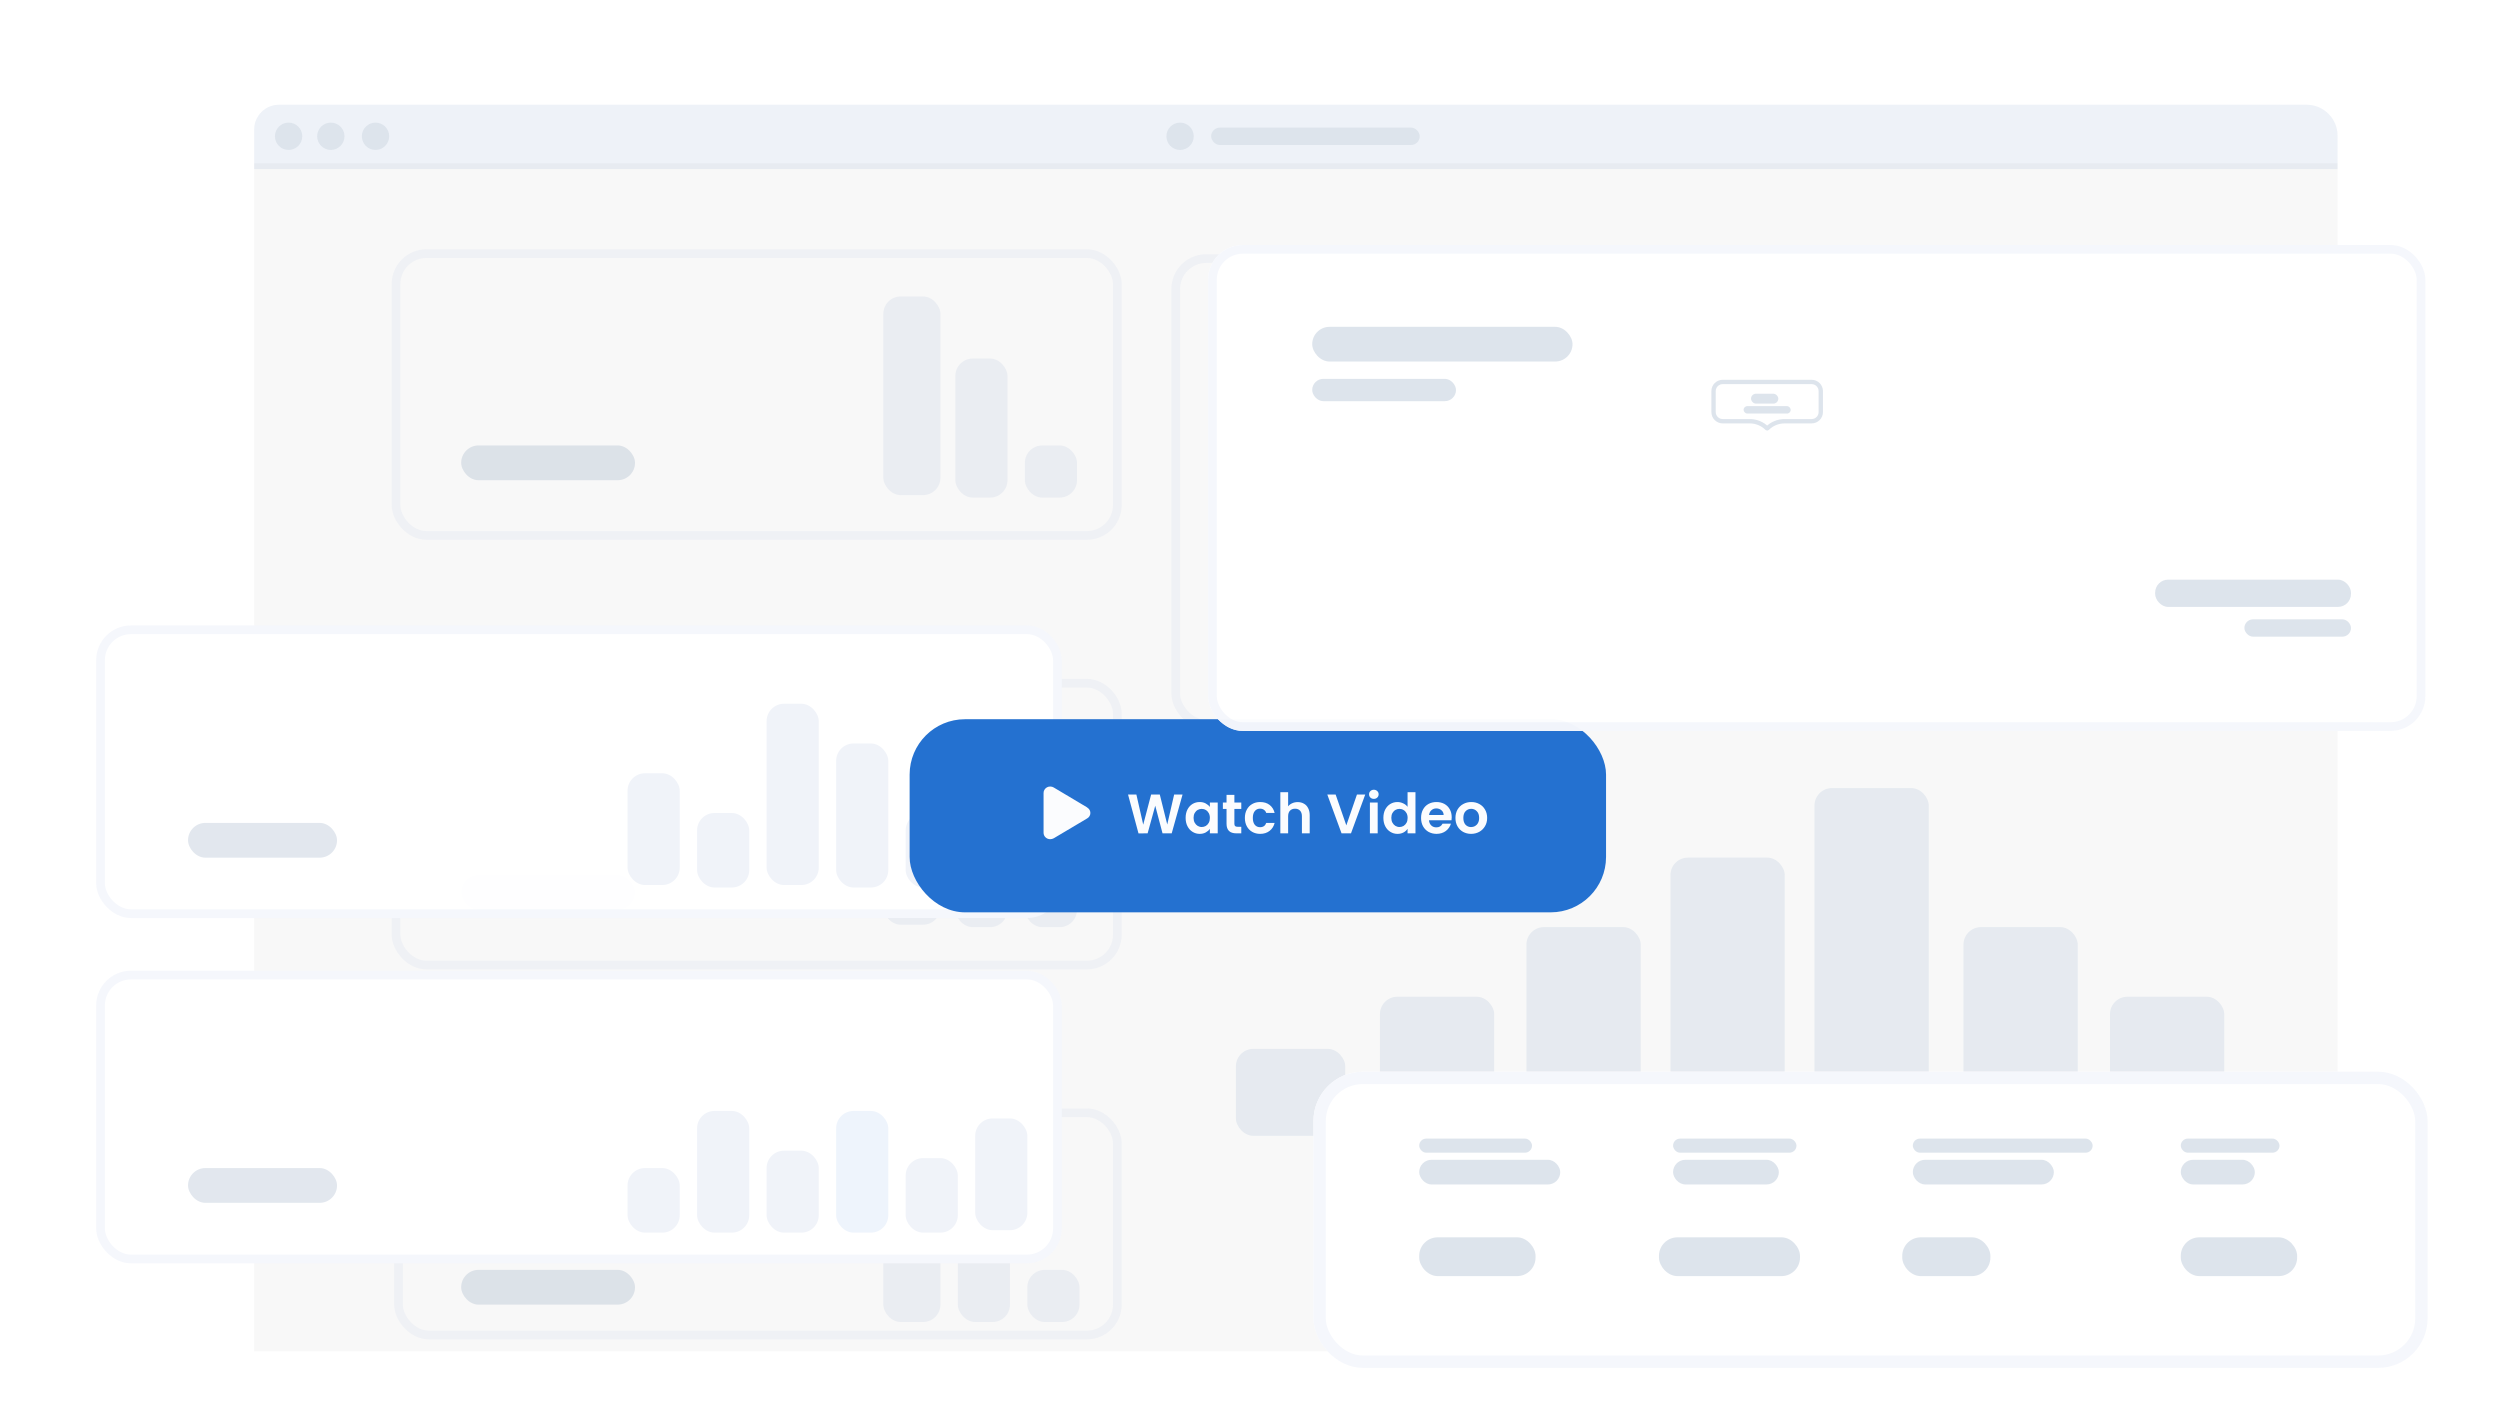 <?xml version="1.0" encoding="UTF-8" standalone="no"?>
<svg
   width="427.184"
   height="241.569"
   viewBox="0 0 427.184 241.569"
   fill="none"
   version="1.1"
   id="svg241"
   sodipodi:docname="Video.svg"
   inkscape:version="1.1.2 (b8e25be833, 2022-02-05)"
   xmlns:inkscape="http://www.inkscape.org/namespaces/inkscape"
   xmlns:sodipodi="http://sodipodi.sourceforge.net/DTD/sodipodi-0.dtd"
   xmlns="http://www.w3.org/2000/svg"
   xmlns:svg="http://www.w3.org/2000/svg">
  <sodipodi:namedview
     id="namedview243"
     pagecolor="#ffffff"
     bordercolor="#666666"
     borderopacity="1.0"
     inkscape:pageshadow="2"
     inkscape:pageopacity="0.0"
     inkscape:pagecheckerboard="0"
     showgrid="false"
     inkscape:zoom="1.5458739"
     inkscape:cx="19.72994"
     inkscape:cy="107.38263"
     inkscape:window-width="1920"
     inkscape:window-height="970"
     inkscape:window-x="-12"
     inkscape:window-y="-12"
     inkscape:window-maximized="1"
     inkscape:current-layer="svg241" />
  <defs
     id="defs239">
    <filter
       id="filter0_d_1_1147"
       x="26.828"
       y="1709.16"
       width="379.376"
       height="236.384"
       filterUnits="userSpaceOnUse"
       color-interpolation-filters="sRGB">
      <feFlood
         flood-opacity="0"
         result="BackgroundImageFix"
         id="feFlood164" />
      <feColorMatrix
         in="SourceAlpha"
         type="matrix"
         values="0 0 0 0 0 0 0 0 0 0 0 0 0 0 0 0 0 0 127 0"
         result="hardAlpha"
         id="feColorMatrix166" />
      <feOffset
         dy="2.976"
         id="feOffset168" />
      <feGaussianBlur
         stdDeviation="5.951"
         id="feGaussianBlur170" />
      <feColorMatrix
         type="matrix"
         values="0 0 0 0 0 0 0 0 0 0 0 0 0 0 0 0 0 0 0.08 0"
         id="feColorMatrix172" />
      <feBlend
         mode="normal"
         in2="BackgroundImageFix"
         result="effect1_dropShadow_1_1147"
         id="feBlend174" />
      <feBlend
         mode="normal"
         in="SourceGraphic"
         in2="effect1_dropShadow_1_1147"
         result="shape"
         id="feBlend176" />
    </filter>
    <filter
       id="filter1_d_1_1147"
       x="0.097"
       y="1795.07"
       width="188.806"
       height="73.806"
       filterUnits="userSpaceOnUse"
       color-interpolation-filters="sRGB">
      <feFlood
         flood-opacity="0"
         result="BackgroundImageFix"
         id="feFlood179" />
      <feColorMatrix
         in="SourceAlpha"
         type="matrix"
         values="0 0 0 0 0 0 0 0 0 0 0 0 0 0 0 0 0 0 127 0"
         result="hardAlpha"
         id="feColorMatrix181" />
      <feOffset
         dy="2.976"
         id="feOffset183" />
      <feGaussianBlur
         stdDeviation="5.951"
         id="feGaussianBlur185" />
      <feColorMatrix
         type="matrix"
         values="0 0 0 0 0 0 0 0 0 0 0 0 0 0 0 0 0 0 0.08 0"
         id="feColorMatrix187" />
      <feBlend
         mode="normal"
         in2="BackgroundImageFix"
         result="effect1_dropShadow_1_1147"
         id="feBlend189" />
      <feBlend
         mode="normal"
         in="SourceGraphic"
         in2="effect1_dropShadow_1_1147"
         result="shape"
         id="feBlend191" />
    </filter>
    <filter
       id="filter2_d_1_1147"
       x="0.097"
       y="1854.07"
       width="188.806"
       height="73.806"
       filterUnits="userSpaceOnUse"
       color-interpolation-filters="sRGB">
      <feFlood
         flood-opacity="0"
         result="BackgroundImageFix"
         id="feFlood194" />
      <feColorMatrix
         in="SourceAlpha"
         type="matrix"
         values="0 0 0 0 0 0 0 0 0 0 0 0 0 0 0 0 0 0 127 0"
         result="hardAlpha"
         id="feColorMatrix196" />
      <feOffset
         dy="2.976"
         id="feOffset198" />
      <feGaussianBlur
         stdDeviation="5.951"
         id="feGaussianBlur200" />
      <feColorMatrix
         type="matrix"
         values="0 0 0 0 0 0 0 0 0 0 0 0 0 0 0 0 0 0 0.08 0"
         id="feColorMatrix202" />
      <feBlend
         mode="normal"
         in2="BackgroundImageFix"
         result="effect1_dropShadow_1_1147"
         id="feBlend204" />
      <feBlend
         mode="normal"
         in="SourceGraphic"
         in2="effect1_dropShadow_1_1147"
         result="shape"
         id="feBlend206" />
    </filter>
    <filter
       id="filter3_d_1_1147"
       x="190.116"
       y="1730.09"
       width="231.767"
       height="106.798"
       filterUnits="userSpaceOnUse"
       color-interpolation-filters="sRGB">
      <feFlood
         flood-opacity="0"
         result="BackgroundImageFix"
         id="feFlood209" />
      <feColorMatrix
         in="SourceAlpha"
         type="matrix"
         values="0 0 0 0 0 0 0 0 0 0 0 0 0 0 0 0 0 0 127 0"
         result="hardAlpha"
         id="feColorMatrix211" />
      <feOffset
         dy="2.971"
         id="feOffset213" />
      <feGaussianBlur
         stdDeviation="5.942"
         id="feGaussianBlur215" />
      <feColorMatrix
         type="matrix"
         values="0 0 0 0 0 0 0 0 0 0 0 0 0 0 0 0 0 0 0.08 0"
         id="feColorMatrix217" />
      <feBlend
         mode="normal"
         in2="BackgroundImageFix"
         result="effect1_dropShadow_1_1147"
         id="feBlend219" />
      <feBlend
         mode="normal"
         in="SourceGraphic"
         in2="effect1_dropShadow_1_1147"
         result="shape"
         id="feBlend221" />
    </filter>
    <filter
       id="filter4_d_1_1147"
       x="203.099"
       y="1866.32"
       width="224.182"
       height="84.409"
       filterUnits="userSpaceOnUse"
       color-interpolation-filters="sRGB">
      <feFlood
         flood-opacity="0"
         result="BackgroundImageFix"
         id="feFlood224" />
      <feColorMatrix
         in="SourceAlpha"
         type="matrix"
         values="0 0 0 0 0 0 0 0 0 0 0 0 0 0 0 0 0 0 127 0"
         result="hardAlpha"
         id="feColorMatrix226" />
      <feOffset
         dy="4.225"
         id="feOffset228" />
      <feGaussianBlur
         stdDeviation="8.45"
         id="feGaussianBlur230" />
      <feColorMatrix
         type="matrix"
         values="0 0 0 0 0 0 0 0 0 0 0 0 0 0 0 0 0 0 0.08 0"
         id="feColorMatrix232" />
      <feBlend
         mode="normal"
         in2="BackgroundImageFix"
         result="effect1_dropShadow_1_1147"
         id="feBlend234" />
      <feBlend
         mode="normal"
         in="SourceGraphic"
         in2="effect1_dropShadow_1_1147"
         result="shape"
         id="feBlend236" />
    </filter>
    <filter
       id="filter0_d_1_1147-0"
       x="26.828"
       y="1709.16"
       width="379.376"
       height="236.384"
       filterUnits="userSpaceOnUse"
       color-interpolation-filters="sRGB">
      <feFlood
         flood-opacity="0"
         result="BackgroundImageFix"
         id="feFlood164-0" />
      <feColorMatrix
         in="SourceAlpha"
         type="matrix"
         values="0 0 0 0 0 0 0 0 0 0 0 0 0 0 0 0 0 0 127 0"
         result="hardAlpha"
         id="feColorMatrix166-3" />
      <feOffset
         dy="2.976"
         id="feOffset168-9" />
      <feGaussianBlur
         stdDeviation="5.951"
         id="feGaussianBlur170-1" />
      <feColorMatrix
         type="matrix"
         values="0 0 0 0 0 0 0 0 0 0 0 0 0 0 0 0 0 0 0.08 0"
         id="feColorMatrix172-2" />
      <feBlend
         mode="normal"
         in2="BackgroundImageFix"
         result="effect1_dropShadow_1_1147"
         id="feBlend174-7" />
      <feBlend
         mode="normal"
         in="SourceGraphic"
         in2="effect1_dropShadow_1_1147"
         result="shape"
         id="feBlend176-1" />
    </filter>
    <filter
       id="filter1_d_1_1147-2"
       x="0.097"
       y="1795.07"
       width="188.806"
       height="73.806"
       filterUnits="userSpaceOnUse"
       color-interpolation-filters="sRGB">
      <feFlood
         flood-opacity="0"
         result="BackgroundImageFix"
         id="feFlood179-6" />
      <feColorMatrix
         in="SourceAlpha"
         type="matrix"
         values="0 0 0 0 0 0 0 0 0 0 0 0 0 0 0 0 0 0 127 0"
         result="hardAlpha"
         id="feColorMatrix181-7" />
      <feOffset
         dy="2.976"
         id="feOffset183-0" />
      <feGaussianBlur
         stdDeviation="5.951"
         id="feGaussianBlur185-1" />
      <feColorMatrix
         type="matrix"
         values="0 0 0 0 0 0 0 0 0 0 0 0 0 0 0 0 0 0 0.08 0"
         id="feColorMatrix187-7" />
      <feBlend
         mode="normal"
         in2="BackgroundImageFix"
         result="effect1_dropShadow_1_1147"
         id="feBlend189-7" />
      <feBlend
         mode="normal"
         in="SourceGraphic"
         in2="effect1_dropShadow_1_1147"
         result="shape"
         id="feBlend191-7" />
    </filter>
    <filter
       id="filter2_d_1_1147-7"
       x="0.097"
       y="1854.07"
       width="188.806"
       height="73.806"
       filterUnits="userSpaceOnUse"
       color-interpolation-filters="sRGB">
      <feFlood
         flood-opacity="0"
         result="BackgroundImageFix"
         id="feFlood194-8" />
      <feColorMatrix
         in="SourceAlpha"
         type="matrix"
         values="0 0 0 0 0 0 0 0 0 0 0 0 0 0 0 0 0 0 127 0"
         result="hardAlpha"
         id="feColorMatrix196-7" />
      <feOffset
         dy="2.976"
         id="feOffset198-2" />
      <feGaussianBlur
         stdDeviation="5.951"
         id="feGaussianBlur200-4" />
      <feColorMatrix
         type="matrix"
         values="0 0 0 0 0 0 0 0 0 0 0 0 0 0 0 0 0 0 0.08 0"
         id="feColorMatrix202-8" />
      <feBlend
         mode="normal"
         in2="BackgroundImageFix"
         result="effect1_dropShadow_1_1147"
         id="feBlend204-8" />
      <feBlend
         mode="normal"
         in="SourceGraphic"
         in2="effect1_dropShadow_1_1147"
         result="shape"
         id="feBlend206-6" />
    </filter>
    <filter
       id="filter3_d_1_1147-1"
       x="190.116"
       y="1730.09"
       width="231.767"
       height="106.798"
       filterUnits="userSpaceOnUse"
       color-interpolation-filters="sRGB">
      <feFlood
         flood-opacity="0"
         result="BackgroundImageFix"
         id="feFlood209-8" />
      <feColorMatrix
         in="SourceAlpha"
         type="matrix"
         values="0 0 0 0 0 0 0 0 0 0 0 0 0 0 0 0 0 0 127 0"
         result="hardAlpha"
         id="feColorMatrix211-9" />
      <feOffset
         dy="2.971"
         id="feOffset213-7" />
      <feGaussianBlur
         stdDeviation="5.942"
         id="feGaussianBlur215-9" />
      <feColorMatrix
         type="matrix"
         values="0 0 0 0 0 0 0 0 0 0 0 0 0 0 0 0 0 0 0.08 0"
         id="feColorMatrix217-0" />
      <feBlend
         mode="normal"
         in2="BackgroundImageFix"
         result="effect1_dropShadow_1_1147"
         id="feBlend219-2" />
      <feBlend
         mode="normal"
         in="SourceGraphic"
         in2="effect1_dropShadow_1_1147"
         result="shape"
         id="feBlend221-8" />
    </filter>
    <filter
       id="filter4_d_1_1147-8"
       x="203.099"
       y="1866.32"
       width="224.182"
       height="84.409"
       filterUnits="userSpaceOnUse"
       color-interpolation-filters="sRGB">
      <feFlood
         flood-opacity="0"
         result="BackgroundImageFix"
         id="feFlood224-5" />
      <feColorMatrix
         in="SourceAlpha"
         type="matrix"
         values="0 0 0 0 0 0 0 0 0 0 0 0 0 0 0 0 0 0 127 0"
         result="hardAlpha"
         id="feColorMatrix226-4" />
      <feOffset
         dy="4.225"
         id="feOffset228-5" />
      <feGaussianBlur
         stdDeviation="8.45"
         id="feGaussianBlur230-5" />
      <feColorMatrix
         type="matrix"
         values="0 0 0 0 0 0 0 0 0 0 0 0 0 0 0 0 0 0 0.08 0"
         id="feColorMatrix232-2" />
      <feBlend
         mode="normal"
         in2="BackgroundImageFix"
         result="effect1_dropShadow_1_1147"
         id="feBlend234-7" />
      <feBlend
         mode="normal"
         in="SourceGraphic"
         in2="effect1_dropShadow_1_1147"
         result="shape"
         id="feBlend236-4" />
    </filter>
  </defs>
  <g
     filter="url(#filter0_d_1_1147)"
     id="g4"
     style="opacity:0.98;filter:url(#filter0_d_1_1147-0)"
     transform="translate(4.431,-1700.104)">
    <rect
       x="38.731"
       y="1718.09"
       width="355.57"
       height="212.578"
       rx="5.951"
       fill="#ffffff"
       id="rect2" />
  </g>
  <rect
     x="200.901"
     y="44.186"
     width="189.451"
     height="79.555"
     rx="5.207"
     fill="#ffffff"
     stroke="#f5f7fc"
     stroke-width="1.488"
     id="rect6"
     style="opacity:0.98" />
  <rect
     x="67.668"
     y="43.336"
     width="123.259"
     height="48.156"
     rx="5.207"
     fill="#ffffff"
     stroke="#f5f7fc"
     stroke-width="1.488"
     id="rect8"
     style="opacity:0.98" />
  <rect
     x="78.805"
     y="76.116"
     width="29.702"
     height="5.94"
     rx="2.97"
     fill="#e1e7ee"
     id="rect10"
     style="opacity:0.98" />
  <rect
     x="150.938"
     y="50.656"
     width="9.759"
     height="33.945"
     rx="2.976"
     fill="#f0f3f9"
     id="rect12"
     style="opacity:0.98" />
  <rect
     x="163.243"
     y="61.266"
     width="8.91"
     height="23.761"
     rx="2.976"
     fill="#f0f3f9"
     id="rect14"
     style="opacity:0.98" />
  <rect
     x="175.123"
     y="76.116"
     width="8.91"
     height="8.91"
     rx="2.976"
     fill="#f0f3f9"
     id="rect16"
     style="opacity:0.98" />
  <rect
     x="67.668"
     y="116.746"
     width="123.259"
     height="48.156"
     rx="5.207"
     fill="#ffffff"
     stroke="#f5f7fc"
     stroke-width="1.488"
     id="rect18"
     style="opacity:0.98" />
  <rect
     x="78.805"
     y="149.516"
     width="29.702"
     height="5.94"
     rx="2.97"
     fill="#e1e7ee"
     id="rect20"
     style="opacity:0.98" />
  <rect
     x="150.938"
     y="124.066"
     width="9.759"
     height="33.945"
     rx="2.976"
     fill="#f0f3f9"
     id="rect22"
     style="opacity:0.98" />
  <rect
     x="163.243"
     y="134.666"
     width="8.91"
     height="23.761"
     rx="2.976"
     fill="#f0f3f9"
     id="rect24"
     style="opacity:0.98" />
  <rect
     x="175.123"
     y="149.516"
     width="8.91"
     height="8.91"
     rx="2.976"
     fill="#f0f3f9"
     id="rect26"
     style="opacity:0.98" />
  <rect
     x="68.092"
     y="190.146"
     width="122.834"
     height="37.973"
     rx="5.207"
     fill="#ffffff"
     stroke="#f5f7fc"
     stroke-width="1.488"
     id="rect28"
     style="opacity:0.98" />
  <rect
     x="78.804"
     y="216.986"
     width="29.702"
     height="5.94"
     rx="2.97"
     fill="#e1e7ee"
     id="rect30"
     style="opacity:0.98" />
  <rect
     x="150.938"
     y="191.526"
     width="9.759"
     height="34.369"
     rx="2.976"
     fill="#f0f3f9"
     id="rect32"
     style="opacity:0.98" />
  <rect
     x="163.667"
     y="202.136"
     width="8.91"
     height="23.761"
     rx="2.976"
     fill="#f0f3f9"
     id="rect34"
     style="opacity:0.98" />
  <rect
     x="175.547"
     y="216.986"
     width="8.91"
     height="8.91"
     rx="2.976"
     fill="#f0f3f9"
     id="rect36"
     style="opacity:0.98" />
  <rect
     x="211.189"
     y="179.226"
     width="18.67"
     height="14.851"
     rx="2.976"
     fill="#ebf0f6"
     id="rect38"
     style="opacity:0.98" />
  <rect
     x="235.798"
     y="170.316"
     width="19.518"
     height="23.761"
     rx="2.976"
     fill="#ebf0f6"
     id="rect40"
     style="opacity:0.98" />
  <rect
     x="260.832"
     y="158.426"
     width="19.518"
     height="35.642"
     rx="2.976"
     fill="#ebf0f6"
     id="rect42"
     style="opacity:0.98" />
  <rect
     x="285.442"
     y="146.546"
     width="19.518"
     height="47.522"
     rx="2.976"
     fill="#ebf0f6"
     id="rect44"
     style="opacity:0.98" />
  <rect
     x="310.053"
     y="134.666"
     width="19.518"
     height="59.403"
     rx="2.976"
     fill="#ebf0f6"
     id="rect46"
     style="opacity:0.98" />
  <rect
     x="335.511"
     y="158.426"
     width="19.518"
     height="35.642"
     rx="2.976"
     fill="#ebf0f6"
     id="rect48"
     style="opacity:0.98" />
  <rect
     x="360.544"
     y="170.316"
     width="19.518"
     height="23.761"
     rx="2.976"
     fill="#ebf0f6"
     id="rect50"
     style="opacity:0.98" />
  <path
     d="m 43.431,22.136 c 0,-2.34 1.9,-4.24 4.243,-4.24 H 394.127 c 2.929,0 5.304,2.37 5.304,5.3 v 5.7 H 43.431 Z"
     fill="#edf1f7"
     id="path52"
     style="opacity:0.98" />
  <circle
     cx="49.315"
     cy="23.286"
     r="2.334"
     fill="#dce3eb"
     id="circle54"
     style="opacity:0.98" />
  <circle
     cx="56.529"
     cy="23.286"
     r="2.334"
     fill="#dce3eb"
     id="circle56"
     style="opacity:0.98" />
  <circle
     cx="64.166"
     cy="23.286"
     r="2.334"
     fill="#dce3eb"
     id="circle58"
     style="opacity:0.98" />
  <circle
     cx="201.643"
     cy="23.286"
     r="2.334"
     fill="#dce3eb"
     id="circle60"
     style="opacity:0.98" />
  <rect
     x="206.952"
     y="21.806"
     width="35.642"
     height="2.97"
     rx="1.485"
     fill="#dce3eb"
     id="rect62"
     style="opacity:0.98" />
  <rect
     x="43.431"
     y="27.896"
     width="356"
     height="203"
     fill="#000000"
     fill-opacity="0.03"
     id="rect64"
     style="opacity:0.98" />
  <g
     filter="url(#filter1_d_1_1147)"
     id="g82"
     style="opacity:0.98;filter:url(#filter1_d_1_1147-2)"
     transform="translate(4.431,-1700.104)">
    <rect
       x="12.744"
       y="1804.74"
       width="163.512"
       height="48.512"
       rx="5.207"
       fill="#ffffff"
       stroke="#f5f7fc"
       stroke-width="1.488"
       id="rect66" />
    <rect
       x="27.699"
       y="1837.74"
       width="25.459"
       height="5.94"
       rx="2.97"
       fill="#e1e7ee"
       id="rect68" />
    <rect
       x="102.803"
       y="1829.26"
       width="8.91"
       height="19.094"
       rx="2.976"
       fill="#f0f3f9"
       id="rect70" />
    <rect
       x="114.683"
       y="1836.05"
       width="8.91"
       height="12.729"
       rx="2.976"
       fill="#f0f3f9"
       id="rect72" />
    <rect
       x="126.562"
       y="1817.38"
       width="8.91"
       height="30.975"
       rx="2.976"
       fill="#f0f3f9"
       id="rect74" />
    <rect
       x="138.444"
       y="1824.17"
       width="8.91"
       height="24.61"
       rx="2.976"
       fill="#f0f3f9"
       id="rect76" />
    <rect
       x="150.324"
       y="1836.05"
       width="8.91"
       height="12.729"
       rx="2.976"
       fill="#f0f3f9"
       id="rect78" />
    <rect
       x="162.205"
       y="1829.26"
       width="8.91"
       height="19.094"
       rx="2.976"
       fill="#f0f3f9"
       id="rect80" />
  </g>
  <rect
     x="155.431"
     y="122.896"
     width="119"
     height="33"
     rx="9.463"
     fill="#206ecf"
     id="rect84"
     style="opacity:0.98" />
  <path
     d="m 185.783,137.976 -5.736,-3.42 c -0.173,-0.1 -0.371,-0.16 -0.574,-0.16 -0.203,0 -0.403,0.04 -0.58,0.14 -0.177,0.1 -0.323,0.24 -0.424,0.41 -0.101,0.16 -0.153,0.36 -0.151,0.55 v 6.81 c 0,0.29 0.12,0.57 0.332,0.77 0.212,0.21 0.5,0.32 0.801,0.32 0.209,0 0.415,-0.05 0.596,-0.15 l 5.736,-3.41 c 0.163,-0.09 0.299,-0.23 0.392,-0.39 0.094,-0.16 0.143,-0.34 0.143,-0.53 0,-0.18 -0.049,-0.37 -0.143,-0.53 -0.093,-0.16 -0.229,-0.29 -0.392,-0.39 z"
     fill="#ffffff"
     id="path86"
     style="opacity:0.98" />
  <path
     d="m 202.066,135.766 -1.853,6.63 h -1.568 l -1.245,-4.72 -1.302,4.72 -1.559,0.01 -1.786,-6.64 h 1.425 l 1.169,5.15 1.35,-5.15 h 1.482 l 1.273,5.12 1.179,-5.12 z m 0.526,3.98 c 0,-0.53 0.105,-1.01 0.314,-1.42 0.215,-0.41 0.504,-0.73 0.865,-0.95 0.367,-0.22 0.776,-0.33 1.226,-0.33 0.393,0 0.735,0.08 1.026,0.24 0.298,0.16 0.535,0.36 0.713,0.6 v -0.75 h 1.34 v 5.26 h -1.34 v -0.77 c -0.171,0.25 -0.409,0.45 -0.713,0.62 -0.298,0.16 -0.643,0.24 -1.036,0.24 -0.443,0 -0.849,-0.12 -1.216,-0.35 -0.361,-0.22 -0.65,-0.54 -0.865,-0.96 -0.209,-0.41 -0.314,-0.89 -0.314,-1.43 z m 4.144,0.02 c 0,-0.33 -0.064,-0.6 -0.19,-0.83 -0.127,-0.23 -0.298,-0.41 -0.513,-0.53 -0.216,-0.13 -0.447,-0.19 -0.694,-0.19 -0.247,0 -0.475,0.06 -0.684,0.18 -0.209,0.12 -0.38,0.3 -0.514,0.53 -0.126,0.23 -0.19,0.5 -0.19,0.82 0,0.32 0.064,0.59 0.19,0.83 0.134,0.24 0.305,0.42 0.514,0.55 0.215,0.12 0.443,0.19 0.684,0.19 0.247,0 0.478,-0.06 0.694,-0.18 0.215,-0.13 0.386,-0.31 0.513,-0.54 0.126,-0.23 0.19,-0.51 0.19,-0.83 z m 4.188,-1.54 v 2.54 c 0,0.18 0.041,0.31 0.124,0.39 0.088,0.08 0.234,0.12 0.437,0.12 h 0.618 v 1.12 h -0.837 c -1.121,0 -1.682,-0.54 -1.682,-1.63 v -2.54 h -0.627 v -1.09 h 0.627 v -1.31 h 1.34 v 1.31 h 1.179 v 1.09 z m 1.793,1.54 c 0,-0.55 0.111,-1.02 0.333,-1.43 0.222,-0.41 0.529,-0.73 0.922,-0.95 0.393,-0.23 0.842,-0.34 1.349,-0.34 0.653,0 1.191,0.16 1.616,0.49 0.431,0.33 0.719,0.78 0.865,1.37 h -1.435 c -0.076,-0.23 -0.206,-0.4 -0.39,-0.53 -0.177,-0.13 -0.399,-0.2 -0.665,-0.2 -0.38,0 -0.681,0.14 -0.903,0.42 -0.222,0.27 -0.333,0.66 -0.333,1.17 0,0.5 0.111,0.89 0.333,1.17 0.222,0.27 0.523,0.41 0.903,0.41 0.538,0 0.89,-0.25 1.055,-0.73 h 1.435 c -0.146,0.57 -0.434,1.03 -0.865,1.36 -0.431,0.34 -0.969,0.51 -1.616,0.51 -0.507,0 -0.956,-0.12 -1.349,-0.34 -0.393,-0.23 -0.7,-0.54 -0.922,-0.95 -0.222,-0.41 -0.333,-0.89 -0.333,-1.43 z m 9.024,-2.71 c 0.399,0 0.754,0.09 1.065,0.27 0.31,0.17 0.551,0.42 0.722,0.77 0.177,0.33 0.266,0.74 0.266,1.21 v 3.09 h -1.33 v -2.91 c 0,-0.42 -0.105,-0.74 -0.314,-0.96 -0.209,-0.23 -0.494,-0.34 -0.855,-0.34 -0.368,0 -0.659,0.11 -0.875,0.34 -0.209,0.22 -0.313,0.54 -0.313,0.96 v 2.91 h -1.331 v -7.03 h 1.331 v 2.42 c 0.171,-0.23 0.399,-0.4 0.684,-0.53 0.285,-0.13 0.602,-0.2 0.95,-0.2 z m 11.541,-1.29 -2.433,6.63 h -1.615 l -2.433,-6.63 h 1.425 l 1.825,5.27 1.815,-5.27 z m 1.472,0.74 c -0.234,0 -0.43,-0.07 -0.589,-0.22 -0.152,-0.15 -0.228,-0.34 -0.228,-0.56 0,-0.22 0.076,-0.41 0.228,-0.55 0.159,-0.15 0.355,-0.23 0.589,-0.23 0.235,0 0.428,0.08 0.58,0.23 0.159,0.14 0.238,0.33 0.238,0.55 0,0.22 -0.079,0.41 -0.238,0.56 -0.152,0.15 -0.345,0.22 -0.58,0.22 z m 0.656,0.63 v 5.26 h -1.33 v -5.26 z m 0.973,2.61 c 0,-0.53 0.104,-1.01 0.313,-1.42 0.216,-0.41 0.507,-0.73 0.874,-0.95 0.368,-0.22 0.777,-0.33 1.226,-0.33 0.343,0 0.669,0.08 0.979,0.23 0.311,0.14 0.558,0.34 0.741,0.59 v -2.5 h 1.35 v 7.03 h -1.35 v -0.78 c -0.164,0.26 -0.396,0.47 -0.693,0.63 -0.298,0.16 -0.643,0.24 -1.036,0.24 -0.444,0 -0.849,-0.12 -1.217,-0.35 -0.367,-0.22 -0.658,-0.54 -0.874,-0.96 -0.209,-0.41 -0.313,-0.89 -0.313,-1.43 z m 4.143,0.02 c 0,-0.33 -0.063,-0.6 -0.19,-0.83 -0.127,-0.23 -0.298,-0.41 -0.513,-0.53 -0.216,-0.13 -0.447,-0.19 -0.694,-0.19 -0.247,0 -0.475,0.06 -0.684,0.18 -0.209,0.12 -0.38,0.3 -0.513,0.53 -0.127,0.23 -0.19,0.5 -0.19,0.82 0,0.32 0.063,0.59 0.19,0.83 0.133,0.24 0.304,0.42 0.513,0.55 0.215,0.12 0.443,0.19 0.684,0.19 0.247,0 0.478,-0.06 0.694,-0.18 0.215,-0.13 0.386,-0.31 0.513,-0.54 0.127,-0.23 0.19,-0.51 0.19,-0.83 z m 7.533,-0.12 c 0,0.19 -0.012,0.36 -0.038,0.52 h -3.848 c 0.031,0.38 0.164,0.67 0.399,0.89 0.234,0.22 0.522,0.32 0.865,0.32 0.494,0 0.845,-0.21 1.054,-0.63 h 1.435 c -0.152,0.5 -0.443,0.92 -0.874,1.25 -0.431,0.32 -0.96,0.49 -1.587,0.49 -0.507,0 -0.963,-0.12 -1.368,-0.34 -0.399,-0.23 -0.713,-0.55 -0.941,-0.96 -0.222,-0.41 -0.333,-0.88 -0.333,-1.42 0,-0.55 0.111,-1.03 0.333,-1.44 0.222,-0.41 0.532,-0.73 0.931,-0.95 0.399,-0.22 0.859,-0.33 1.378,-0.33 0.501,0 0.947,0.11 1.34,0.32 0.399,0.22 0.706,0.53 0.922,0.92 0.222,0.4 0.332,0.85 0.332,1.36 z m -1.377,-0.38 c -0.007,-0.34 -0.13,-0.61 -0.371,-0.81 -0.241,-0.21 -0.535,-0.32 -0.884,-0.32 -0.329,0 -0.608,0.1 -0.836,0.31 -0.222,0.19 -0.358,0.47 -0.409,0.82 z m 4.686,3.22 c -0.506,0 -0.963,-0.12 -1.368,-0.34 -0.406,-0.23 -0.726,-0.55 -0.96,-0.96 -0.228,-0.41 -0.342,-0.88 -0.342,-1.42 0,-0.54 0.117,-1.02 0.352,-1.43 0.24,-0.41 0.567,-0.73 0.978,-0.95 0.412,-0.23 0.872,-0.34 1.378,-0.34 0.507,0 0.967,0.11 1.378,0.34 0.412,0.22 0.735,0.54 0.97,0.95 0.24,0.41 0.361,0.89 0.361,1.43 0,0.54 -0.124,1.01 -0.371,1.42 -0.241,0.41 -0.57,0.73 -0.988,0.96 -0.412,0.22 -0.874,0.34 -1.388,0.34 z m 0,-1.16 c 0.241,0 0.466,-0.06 0.675,-0.17 0.215,-0.13 0.387,-0.3 0.513,-0.54 0.127,-0.23 0.19,-0.52 0.19,-0.85 0,-0.5 -0.133,-0.89 -0.399,-1.15 -0.26,-0.27 -0.58,-0.41 -0.96,-0.41 -0.38,0 -0.7,0.14 -0.959,0.41 -0.254,0.26 -0.381,0.65 -0.381,1.15 0,0.5 0.124,0.88 0.371,1.16 0.253,0.26 0.57,0.4 0.95,0.4 z"
     fill="#ffffff"
     id="path88"
     style="opacity:0.98" />
  <g
     filter="url(#filter2_d_1_1147)"
     id="g106"
     style="opacity:0.98;filter:url(#filter2_d_1_1147-7)"
     transform="translate(4.431,-1700.104)">
    <rect
       x="12.744"
       y="1863.74"
       width="163.512"
       height="48.512"
       rx="5.207"
       fill="#ffffff"
       stroke="#f5f7fc"
       stroke-width="1.488"
       id="rect90" />
    <rect
       x="27.699"
       y="1896.72"
       width="25.459"
       height="5.94"
       rx="2.97"
       fill="#e1e7ee"
       id="rect92" />
    <rect
       x="102.803"
       y="1896.72"
       width="8.91"
       height="11.032"
       rx="2.976"
       fill="#f0f3f9"
       id="rect94" />
    <rect
       x="114.683"
       y="1886.96"
       width="8.91"
       height="20.791"
       rx="2.976"
       fill="#f0f3f9"
       id="rect96" />
    <rect
       x="126.562"
       y="1893.75"
       width="8.91"
       height="14.002"
       rx="2.976"
       fill="#f0f3f9"
       id="rect98" />
    <rect
       x="138.444"
       y="1886.96"
       width="8.91"
       height="20.791"
       rx="2.976"
       fill="#eef4fc"
       id="rect100" />
    <rect
       x="150.324"
       y="1895.02"
       width="8.91"
       height="12.729"
       rx="2.976"
       fill="#f0f3f9"
       id="rect102" />
    <rect
       x="162.205"
       y="1888.24"
       width="8.91"
       height="19.094"
       rx="2.976"
       fill="#f0f3f9"
       id="rect104" />
  </g>
  <g
     filter="url(#filter3_d_1_1147)"
     id="g112"
     style="opacity:0.98;filter:url(#filter3_d_1_1147-1)"
     transform="translate(4.431,-1700.104)">
    <rect
       x="202"
       y="1739"
       width="208"
       height="83.031"
       rx="5.942"
       fill="#ffffff"
       id="rect108" />
    <rect
       x="202.743"
       y="1739.74"
       width="206.515"
       height="81.545"
       rx="5.199"
       stroke="#f5f7fc"
       stroke-width="1.485"
       id="rect110" />
  </g>
  <path
     d="m 292.802,66.826 c 0,-0.86 0.699,-1.56 1.561,-1.56 h 15.199 c 0.862,0 1.561,0.7 1.561,1.56 v 3.59 c 0,0.86 -0.699,1.56 -1.561,1.56 h -4.619 c -1.109,0 -2.173,0.44 -2.959,1.22 -0.012,0.01 -0.031,0.01 -0.043,0 -0.786,-0.78 -1.849,-1.22 -2.959,-1.22 h -4.619 c -0.862,0 -1.561,-0.7 -1.561,-1.56 z"
     stroke="#dce3eb"
     stroke-width="0.743"
     id="path114"
     style="opacity:0.98" />
  <rect
     x="224.222"
     y="55.846"
     width="44.481"
     height="5.931"
     rx="2.965"
     fill="#dce3eb"
     id="rect116"
     style="opacity:0.98" />
  <rect
     x="368.256"
     y="99.046"
     width="33.466"
     height="4.66"
     rx="2.228"
     fill="#dce3eb"
     id="rect118"
     style="opacity:0.98" />
  <rect
     x="224.222"
     y="64.736"
     width="24.57"
     height="3.813"
     rx="1.906"
     fill="#dce3eb"
     id="rect120"
     style="opacity:0.98" />
  <rect
     x="383.507"
     y="105.826"
     width="18.216"
     height="2.965"
     rx="1.483"
     fill="#dce3eb"
     id="rect122"
     style="opacity:0.98" />
  <rect
     x="297.934"
     y="69.396"
     width="8.049"
     height="1.271"
     rx="0.635"
     fill="#dce3eb"
     id="rect124"
     style="opacity:0.98" />
  <rect
     x="299.204"
     y="67.276"
     width="4.66"
     height="1.694"
     rx="0.847"
     fill="#dce3eb"
     id="rect126"
     style="opacity:0.98" />
  <g
     filter="url(#filter4_d_1_1147)"
     id="g132"
     style="opacity:0.98;filter:url(#filter4_d_1_1147-8)"
     transform="translate(4.431,-1700.104)">
    <rect
       x="220"
       y="1879"
       width="190.381"
       height="50.608"
       rx="8.45"
       fill="#ffffff"
       id="rect128" />
    <rect
       x="221.056"
       y="1880.06"
       width="188.268"
       height="48.495"
       rx="7.394"
       stroke="#f5f7fc"
       stroke-width="2.113"
       id="rect130" />
  </g>
  <rect
     x="242.504"
     y="211.426"
     width="19.882"
     height="6.627"
     rx="3.169"
     fill="#dce3eb"
     id="rect134"
     style="opacity:0.98" />
  <rect
     x="242.504"
     y="198.176"
     width="24.099"
     height="4.217"
     rx="2.109"
     fill="#dce3eb"
     id="rect136"
     style="opacity:0.98" />
  <rect
     x="285.883"
     y="198.176"
     width="18.074"
     height="4.217"
     rx="2.109"
     fill="#dce3eb"
     id="rect138"
     style="opacity:0.98" />
  <rect
     x="326.851"
     y="198.176"
     width="24.099"
     height="4.217"
     rx="2.109"
     fill="#dce3eb"
     id="rect140"
     style="opacity:0.98" />
  <rect
     x="372.639"
     y="198.176"
     width="12.652"
     height="4.217"
     rx="2.109"
     fill="#dce3eb"
     id="rect142"
     style="opacity:0.98" />
  <rect
     x="242.504"
     y="194.556"
     width="19.279"
     height="2.41"
     rx="1.205"
     fill="#dce3eb"
     id="rect144"
     style="opacity:0.98" />
  <rect
     x="285.883"
     y="194.556"
     width="21.087"
     height="2.41"
     rx="1.205"
     fill="#dce3eb"
     id="rect146"
     style="opacity:0.98" />
  <rect
     x="326.851"
     y="194.556"
     width="30.726"
     height="2.41"
     rx="1.205"
     fill="#dce3eb"
     id="rect148"
     style="opacity:0.98" />
  <rect
     x="372.639"
     y="194.556"
     width="16.869"
     height="2.41"
     rx="1.205"
     fill="#dce3eb"
     id="rect150"
     style="opacity:0.98" />
  <rect
     x="283.474"
     y="211.426"
     width="24.099"
     height="6.627"
     rx="3.169"
     fill="#dce3eb"
     id="rect152"
     style="opacity:0.98" />
  <rect
     x="325.044"
     y="211.426"
     width="15.062"
     height="6.627"
     rx="3.169"
     fill="#dce3eb"
     id="rect154"
     style="opacity:0.98" />
  <rect
     x="372.639"
     y="211.426"
     width="19.882"
     height="6.627"
     rx="3.169"
     fill="#dce3eb"
     id="rect156"
     style="opacity:0.98" />
</svg>
